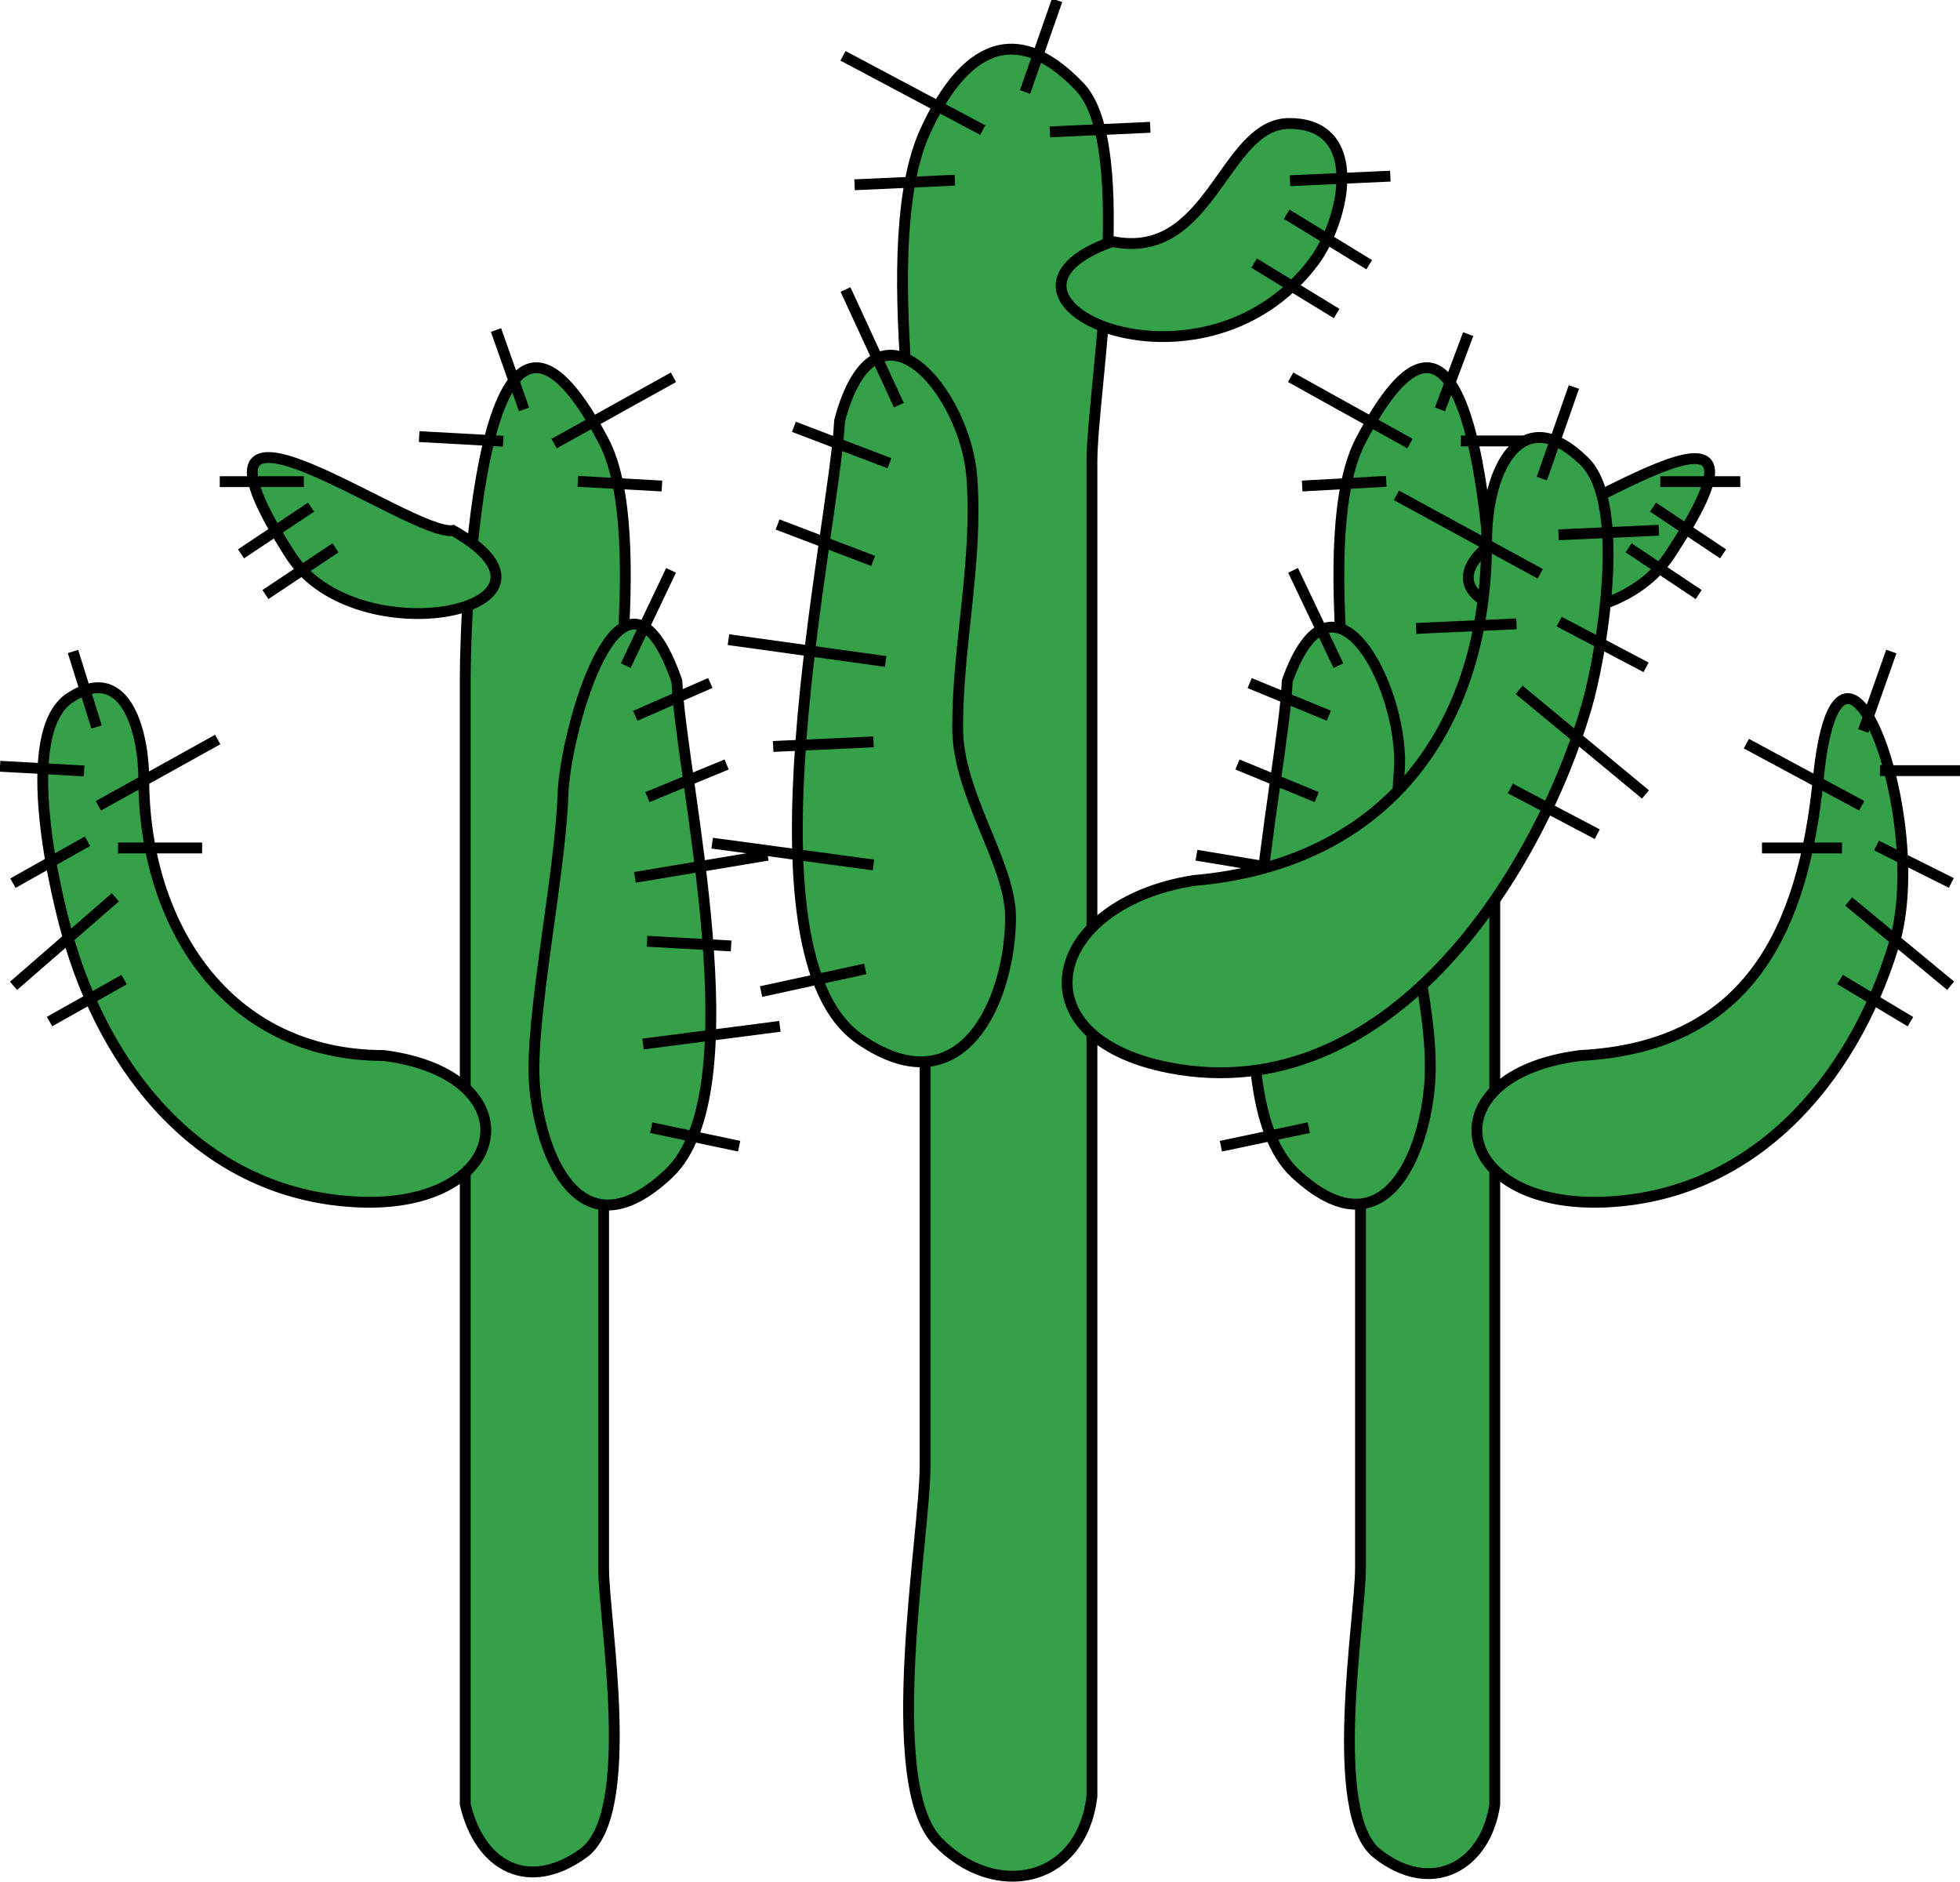 <svg xmlns="http://www.w3.org/2000/svg" xmlns:xlink="http://www.w3.org/1999/xlink" version="1.1" id="Layer_1" x="0px" y="0px" enable-background="new 0 0 822.05 841.89" xml:space="preserve" viewBox="229.3 248.16 361.25 346.73">
<path fill-rule="evenodd" clip-rule="evenodd" fill="#34A048" stroke="#000000" stroke-width="2" stroke-linecap="square" stroke-miterlimit="10" d="  M504.805,580.665c-1.72,11.584-11.845,16.901-21.75,9c-9.188-7.329-3-43.382-3-52.494c0-41.884,0-83.768,0-125.651  c0-19.049-8.972-64.792,0-82.105c22.606-43.622,24.75,31.428,24.75,43.495C504.805,442.161,504.805,511.413,504.805,580.665z"/>
<path fill-rule="evenodd" clip-rule="evenodd" fill="#34A048" stroke="#000000" stroke-width="2" stroke-linecap="square" stroke-miterlimit="10" d="  M520.555,442.665c-28.098,3.567-23.876,28.144,4.5,27c27.018-1.089,45.534-21.997,53.25-47.25  c7.109-23.267-10.035-69.15-13.875-30.75C561.673,419.231,551.775,441.056,520.555,442.665z"/>
<path fill-rule="evenodd" clip-rule="evenodd" fill="#34A048" stroke="#000000" stroke-width="2" stroke-linecap="square" stroke-miterlimit="10" d="  M466.555,373.665c-0.748,17.952-14.686,75.733,1.5,90.75c16.351,15.17,23.747-3.628,24.75-16.5  c1.228-15.757-7.384-38.025-5.625-57.375C488.491,376.11,475.267,349.055,466.555,373.665z"/>
<path fill-rule="evenodd" clip-rule="evenodd" fill="#34A048" stroke="#000000" stroke-width="2" stroke-linecap="square" stroke-miterlimit="10" d="  M507.805,345.915c-25.056,14.434,16.505,23.809,29.25,4.5C562.083,312.499,515.893,347.352,507.805,345.915z"/>
<line fill="none" stroke="#000000" stroke-width="2" stroke-linecap="square" stroke-miterlimit="10" x1="469.555" y1="456.165" x2="455.305" y2="459.165"/>
<line fill="none" stroke="#000000" stroke-width="2" stroke-linecap="square" stroke-miterlimit="10" x1="471.055" y1="440.415" x2="448.555" y2="437.415"/>
<line fill="none" stroke="#000000" stroke-width="2" stroke-linecap="square" stroke-miterlimit="10" x1="571.555" y1="396.165" x2="552.055" y2="385.665"/>
<line fill="none" stroke="#000000" stroke-width="2" stroke-linecap="square" stroke-miterlimit="10" x1="488.305" y1="329.415" x2="468.055" y2="318.165"/>
<line fill="none" stroke="#000000" stroke-width="2" stroke-linecap="square" stroke-miterlimit="10" x1="588.055" y1="429.165" x2="570.805" y2="414.915"/>
<line fill="none" stroke="#000000" stroke-width="2" stroke-linecap="square" stroke-miterlimit="10" x1="473.305" y1="409.665" x2="450.805" y2="405.915"/>
<line fill="none" stroke="#000000" stroke-width="2" stroke-linecap="square" stroke-miterlimit="10" x1="471.055" y1="421.665" x2="457.555" y2="422.415"/>
<line fill="none" stroke="#000000" stroke-width="2" stroke-linecap="square" stroke-miterlimit="10" x1="589.555" y1="390.165" x2="576.805" y2="390.165"/>
<line fill="none" stroke="#000000" stroke-width="2" stroke-linecap="square" stroke-miterlimit="10" x1="513.055" y1="329.415" x2="499.555" y2="329.415"/>
<line fill="none" stroke="#000000" stroke-width="2" stroke-linecap="square" stroke-miterlimit="10" x1="549.055" y1="336.915" x2="536.305" y2="336.915"/>
<line fill="none" stroke="#000000" stroke-width="2" stroke-linecap="square" stroke-miterlimit="10" x1="546.055" y1="349.665" x2="534.805" y2="342.165"/>
<line fill="none" stroke="#000000" stroke-width="2" stroke-linecap="square" stroke-miterlimit="10" x1="541.555" y1="357.165" x2="530.305" y2="349.665"/>
<line fill="none" stroke="#000000" stroke-width="2" stroke-linecap="square" stroke-miterlimit="10" x1="567.805" y1="404.415" x2="555.055" y2="404.415"/>
<line fill="none" stroke="#000000" stroke-width="2" stroke-linecap="square" stroke-miterlimit="10" x1="483.805" y1="336.915" x2="470.305" y2="337.665"/>
<line fill="none" stroke="#000000" stroke-width="2" stroke-linecap="square" stroke-miterlimit="10" x1="577.555" y1="369.165" x2="573.055" y2="381.915"/>
<line fill="none" stroke="#000000" stroke-width="2" stroke-linecap="square" stroke-miterlimit="10" x1="499.555" y1="310.665" x2="495.055" y2="322.665"/>
<line fill="none" stroke="#000000" stroke-width="2" stroke-linecap="square" stroke-miterlimit="10" x1="588.055" y1="410.415" x2="576.055" y2="404.415"/>
<line fill="none" stroke="#000000" stroke-width="2" stroke-linecap="square" stroke-miterlimit="10" x1="580.555" y1="435.915" x2="569.305" y2="429.165"/>
<line fill="none" stroke="#000000" stroke-width="2" stroke-linecap="square" stroke-miterlimit="10" x1="471.055" y1="394.665" x2="458.305" y2="389.415"/>
<line fill="none" stroke="#000000" stroke-width="2" stroke-linecap="square" stroke-miterlimit="10" x1="473.305" y1="379.665" x2="460.555" y2="374.415"/>
<line fill="none" stroke="#000000" stroke-width="2" stroke-linecap="square" stroke-miterlimit="10" x1="475.555" y1="369.915" x2="468.055" y2="354.165"/>
<path fill-rule="evenodd" clip-rule="evenodd" fill="#34A048" stroke="#000000" stroke-width="2" stroke-linecap="square" stroke-miterlimit="10" d="  M430.555,579.165c-1.933,16.123-18.007,19.23-28.502,8.25c-10.409-10.891-2.25-56.312-2.25-69.063c0-52.168,0-104.337,0-156.505  c0-22.205-9.356-68.788,0-89.432c5.999-13.235,15.405-22.014,28.502-8.25c10.377,10.906,2.25,56.202,2.25,69.063  C430.555,415.207,430.555,497.186,430.555,579.165z"/>
<path fill-rule="evenodd" clip-rule="evenodd" fill="#34A048" stroke="#000000" stroke-width="2" stroke-linecap="square" stroke-miterlimit="10" d="  M449.305,410.415c-27.274,4.352-32.956,28.973-4.5,34.5c39.846,7.739,67.565-34.722,76.875-66.375  c2.688-9.136,7.676-37.507-0.375-45.375c-11.676-11.41-18,1.546-18,14.625C503.305,382.051,484.949,407.376,449.305,410.415z"/>
<path fill-rule="evenodd" clip-rule="evenodd" fill="#34A048" stroke="#000000" stroke-width="2" stroke-linecap="square" stroke-miterlimit="10" d="  M384.053,325.665c-1.055,20.579-19.175,98.271,3.75,114c19.244,13.204,27.771-7.978,27.752-22.5  c-0.013-9.994-9.752-22.597-9.752-34.875c0-15.568,3.746-30.431,2.625-46.125C407.31,320.517,390.826,300.271,384.053,325.665z"/>
<path fill-rule="evenodd" clip-rule="evenodd" fill="#34A048" stroke="#000000" stroke-width="2" stroke-linecap="square" stroke-miterlimit="10" d="  M434.305,292.665c-29.019,10.279,16.245,31.59,37.125,3.75c5.602-7.469,9.769-25.5-4.5-25.5  C454.775,270.915,452.589,296.398,434.305,292.665z"/>
<line fill="none" stroke="#000000" stroke-width="2" stroke-linecap="square" stroke-miterlimit="10" x1="387.803" y1="426.915" x2="370.553" y2="430.665"/>
<line fill="none" stroke="#000000" stroke-width="2" stroke-linecap="square" stroke-miterlimit="10" x1="389.303" y1="407.415" x2="361.553" y2="403.665"/>
<line fill="none" stroke="#000000" stroke-width="2" stroke-linecap="square" stroke-miterlimit="10" x1="512.305" y1="353.415" x2="487.555" y2="339.915"/>
<line fill="none" stroke="#000000" stroke-width="2" stroke-linecap="square" stroke-miterlimit="10" x1="409.553" y1="271.665" x2="385.553" y2="258.915"/>
<line fill="none" stroke="#000000" stroke-width="2" stroke-linecap="square" stroke-miterlimit="10" x1="531.805" y1="393.915" x2="510.055" y2="375.915"/>
<line fill="none" stroke="#000000" stroke-width="2" stroke-linecap="square" stroke-miterlimit="10" x1="391.553" y1="369.915" x2="364.553" y2="366.165"/>
<line fill="none" stroke="#000000" stroke-width="2" stroke-linecap="square" stroke-miterlimit="10" x1="389.303" y1="384.915" x2="372.803" y2="385.665"/>
<line fill="none" stroke="#000000" stroke-width="2" stroke-linecap="square" stroke-miterlimit="10" x1="534.055" y1="345.915" x2="517.555" y2="346.665"/>
<line fill="none" stroke="#000000" stroke-width="2" stroke-linecap="square" stroke-miterlimit="10" x1="440.305" y1="271.665" x2="423.805" y2="272.415"/>
<line fill="none" stroke="#000000" stroke-width="2" stroke-linecap="square" stroke-miterlimit="10" x1="484.555" y1="280.665" x2="468.055" y2="281.415"/>
<line fill="none" stroke="#000000" stroke-width="2" stroke-linecap="square" stroke-miterlimit="10" x1="480.805" y1="296.415" x2="467.305" y2="288.165"/>
<line fill="none" stroke="#000000" stroke-width="2" stroke-linecap="square" stroke-miterlimit="10" x1="474.805" y1="305.415" x2="461.305" y2="297.165"/>
<line fill="none" stroke="#000000" stroke-width="2" stroke-linecap="square" stroke-miterlimit="10" x1="507.805" y1="363.165" x2="491.305" y2="363.915"/>
<line fill="none" stroke="#000000" stroke-width="2" stroke-linecap="square" stroke-miterlimit="10" x1="404.303" y1="281.415" x2="387.803" y2="282.165"/>
<line fill="none" stroke="#000000" stroke-width="2" stroke-linecap="square" stroke-miterlimit="10" x1="519.055" y1="320.415" x2="513.805" y2="335.415"/>
<line fill="none" stroke="#000000" stroke-width="2" stroke-linecap="square" stroke-miterlimit="10" x1="423.805" y1="249.165" x2="418.555" y2="264.165"/>
<line fill="none" stroke="#000000" stroke-width="2" stroke-linecap="square" stroke-miterlimit="10" x1="531.805" y1="370.665" x2="517.555" y2="363.165"/>
<line fill="none" stroke="#000000" stroke-width="2" stroke-linecap="square" stroke-miterlimit="10" x1="522.805" y1="401.415" x2="508.555" y2="393.915"/>
<line fill="none" stroke="#000000" stroke-width="2" stroke-linecap="square" stroke-miterlimit="10" x1="389.303" y1="351.165" x2="373.553" y2="345.165"/>
<line fill="none" stroke="#000000" stroke-width="2" stroke-linecap="square" stroke-miterlimit="10" x1="392.303" y1="333.165" x2="376.553" y2="327.165"/>
<line fill="none" stroke="#000000" stroke-width="2" stroke-linecap="square" stroke-miterlimit="10" x1="394.553" y1="321.915" x2="385.553" y2="302.415"/>
<path fill-rule="evenodd" clip-rule="evenodd" fill="#34A048" stroke="#000000" stroke-width="2" stroke-linecap="square" stroke-miterlimit="10" d="  M315.053,580.665c2.748,11.598,11.763,16.195,21.75,9c10.095-7.272,3.75-42.955,3.75-52.494c0-41.884,0-83.768,0-125.651  c0-18.907,9.003-64.964,0-82.105c-22.923-43.642-25.5,31.52-25.5,43.495C315.053,442.161,315.053,511.413,315.053,580.665z"/>
<path fill-rule="evenodd" clip-rule="evenodd" fill="#34A048" stroke="#000000" stroke-width="2" stroke-linecap="square" stroke-miterlimit="10" d="  M300.053,442.665c27.608,3.574,23.659,28.124-4.5,27c-27.277-1.089-45.468-21.804-53.25-47.25c-2.663-8.706-10.065-39.345,0-45.75  c10.647-6.775,13.5,7.533,13.5,15C255.803,418.363,270.925,442.639,300.053,442.665z"/>
<path fill-rule="evenodd" clip-rule="evenodd" fill="#34A048" stroke="#000000" stroke-width="2" stroke-linecap="square" stroke-miterlimit="10" d="  M354.053,373.665c0.749,17.968,14.629,75.501-1.5,90.75c-16.42,15.523-23.8-3.644-24.75-16.5c-0.885-11.98,4.8-38.807,5.25-53.25  C333.424,382.735,344.074,345.039,354.053,373.665z"/>
<path fill-rule="evenodd" clip-rule="evenodd" fill="#34A048" stroke="#000000" stroke-width="2" stroke-linecap="square" stroke-miterlimit="10" d="  M312.803,345.915c25.559,14.519-17.877,23.499-30,4.5C258.376,312.133,305.05,347.196,312.803,345.915z"/>
<line fill="none" stroke="#000000" stroke-width="2" stroke-linecap="square" stroke-miterlimit="10" x1="350.303" y1="456.165" x2="364.553" y2="459.165"/>
<line fill="none" stroke="#000000" stroke-width="2" stroke-linecap="square" stroke-miterlimit="10" x1="348.803" y1="440.415" x2="372.053" y2="437.415"/>
<line fill="none" stroke="#000000" stroke-width="2" stroke-linecap="square" stroke-miterlimit="10" x1="248.303" y1="396.165" x2="268.553" y2="384.915"/>
<line fill="none" stroke="#000000" stroke-width="2" stroke-linecap="square" stroke-miterlimit="10" x1="332.303" y1="329.415" x2="352.553" y2="318.165"/>
<line fill="none" stroke="#000000" stroke-width="2" stroke-linecap="square" stroke-miterlimit="10" x1="232.553" y1="429.165" x2="249.803" y2="414.165"/>
<line fill="none" stroke="#000000" stroke-width="2" stroke-linecap="square" stroke-miterlimit="10" x1="347.303" y1="409.665" x2="369.803" y2="405.915"/>
<line fill="none" stroke="#000000" stroke-width="2" stroke-linecap="square" stroke-miterlimit="10" x1="349.553" y1="421.665" x2="363.053" y2="422.415"/>
<line fill="none" stroke="#000000" stroke-width="2" stroke-linecap="square" stroke-miterlimit="10" x1="230.303" y1="389.415" x2="243.803" y2="390.165"/>
<line fill="none" stroke="#000000" stroke-width="2" stroke-linecap="square" stroke-miterlimit="10" x1="307.553" y1="328.665" x2="321.053" y2="329.415"/>
<line fill="none" stroke="#000000" stroke-width="2" stroke-linecap="square" stroke-miterlimit="10" x1="270.803" y1="336.915" x2="284.303" y2="336.915"/>
<line fill="none" stroke="#000000" stroke-width="2" stroke-linecap="square" stroke-miterlimit="10" x1="274.553" y1="349.665" x2="285.803" y2="342.165"/>
<line fill="none" stroke="#000000" stroke-width="2" stroke-linecap="square" stroke-miterlimit="10" x1="279.053" y1="357.165" x2="290.303" y2="349.665"/>
<line fill="none" stroke="#000000" stroke-width="2" stroke-linecap="square" stroke-miterlimit="10" x1="252.053" y1="404.415" x2="265.553" y2="404.415"/>
<line fill="none" stroke="#000000" stroke-width="2" stroke-linecap="square" stroke-miterlimit="10" x1="336.803" y1="336.915" x2="350.303" y2="337.665"/>
<line fill="none" stroke="#000000" stroke-width="2" stroke-linecap="square" stroke-miterlimit="10" x1="243.053" y1="369.165" x2="246.803" y2="381.165"/>
<line fill="none" stroke="#000000" stroke-width="2" stroke-linecap="square" stroke-miterlimit="10" x1="321.053" y1="309.915" x2="325.553" y2="322.665"/>
<line fill="none" stroke="#000000" stroke-width="2" stroke-linecap="square" stroke-miterlimit="10" x1="232.553" y1="410.415" x2="244.553" y2="403.665"/>
<line fill="none" stroke="#000000" stroke-width="2" stroke-linecap="square" stroke-miterlimit="10" x1="239.303" y1="435.915" x2="251.303" y2="429.165"/>
<line fill="none" stroke="#000000" stroke-width="2" stroke-linecap="square" stroke-miterlimit="10" x1="349.553" y1="394.665" x2="362.303" y2="389.415"/>
<line fill="none" stroke="#000000" stroke-width="2" stroke-linecap="square" stroke-miterlimit="10" x1="347.303" y1="379.665" x2="359.303" y2="374.415"/>
<line fill="none" stroke="#000000" stroke-width="2" stroke-linecap="square" stroke-miterlimit="10" x1="345.053" y1="369.915" x2="352.553" y2="354.165"/>
</svg>